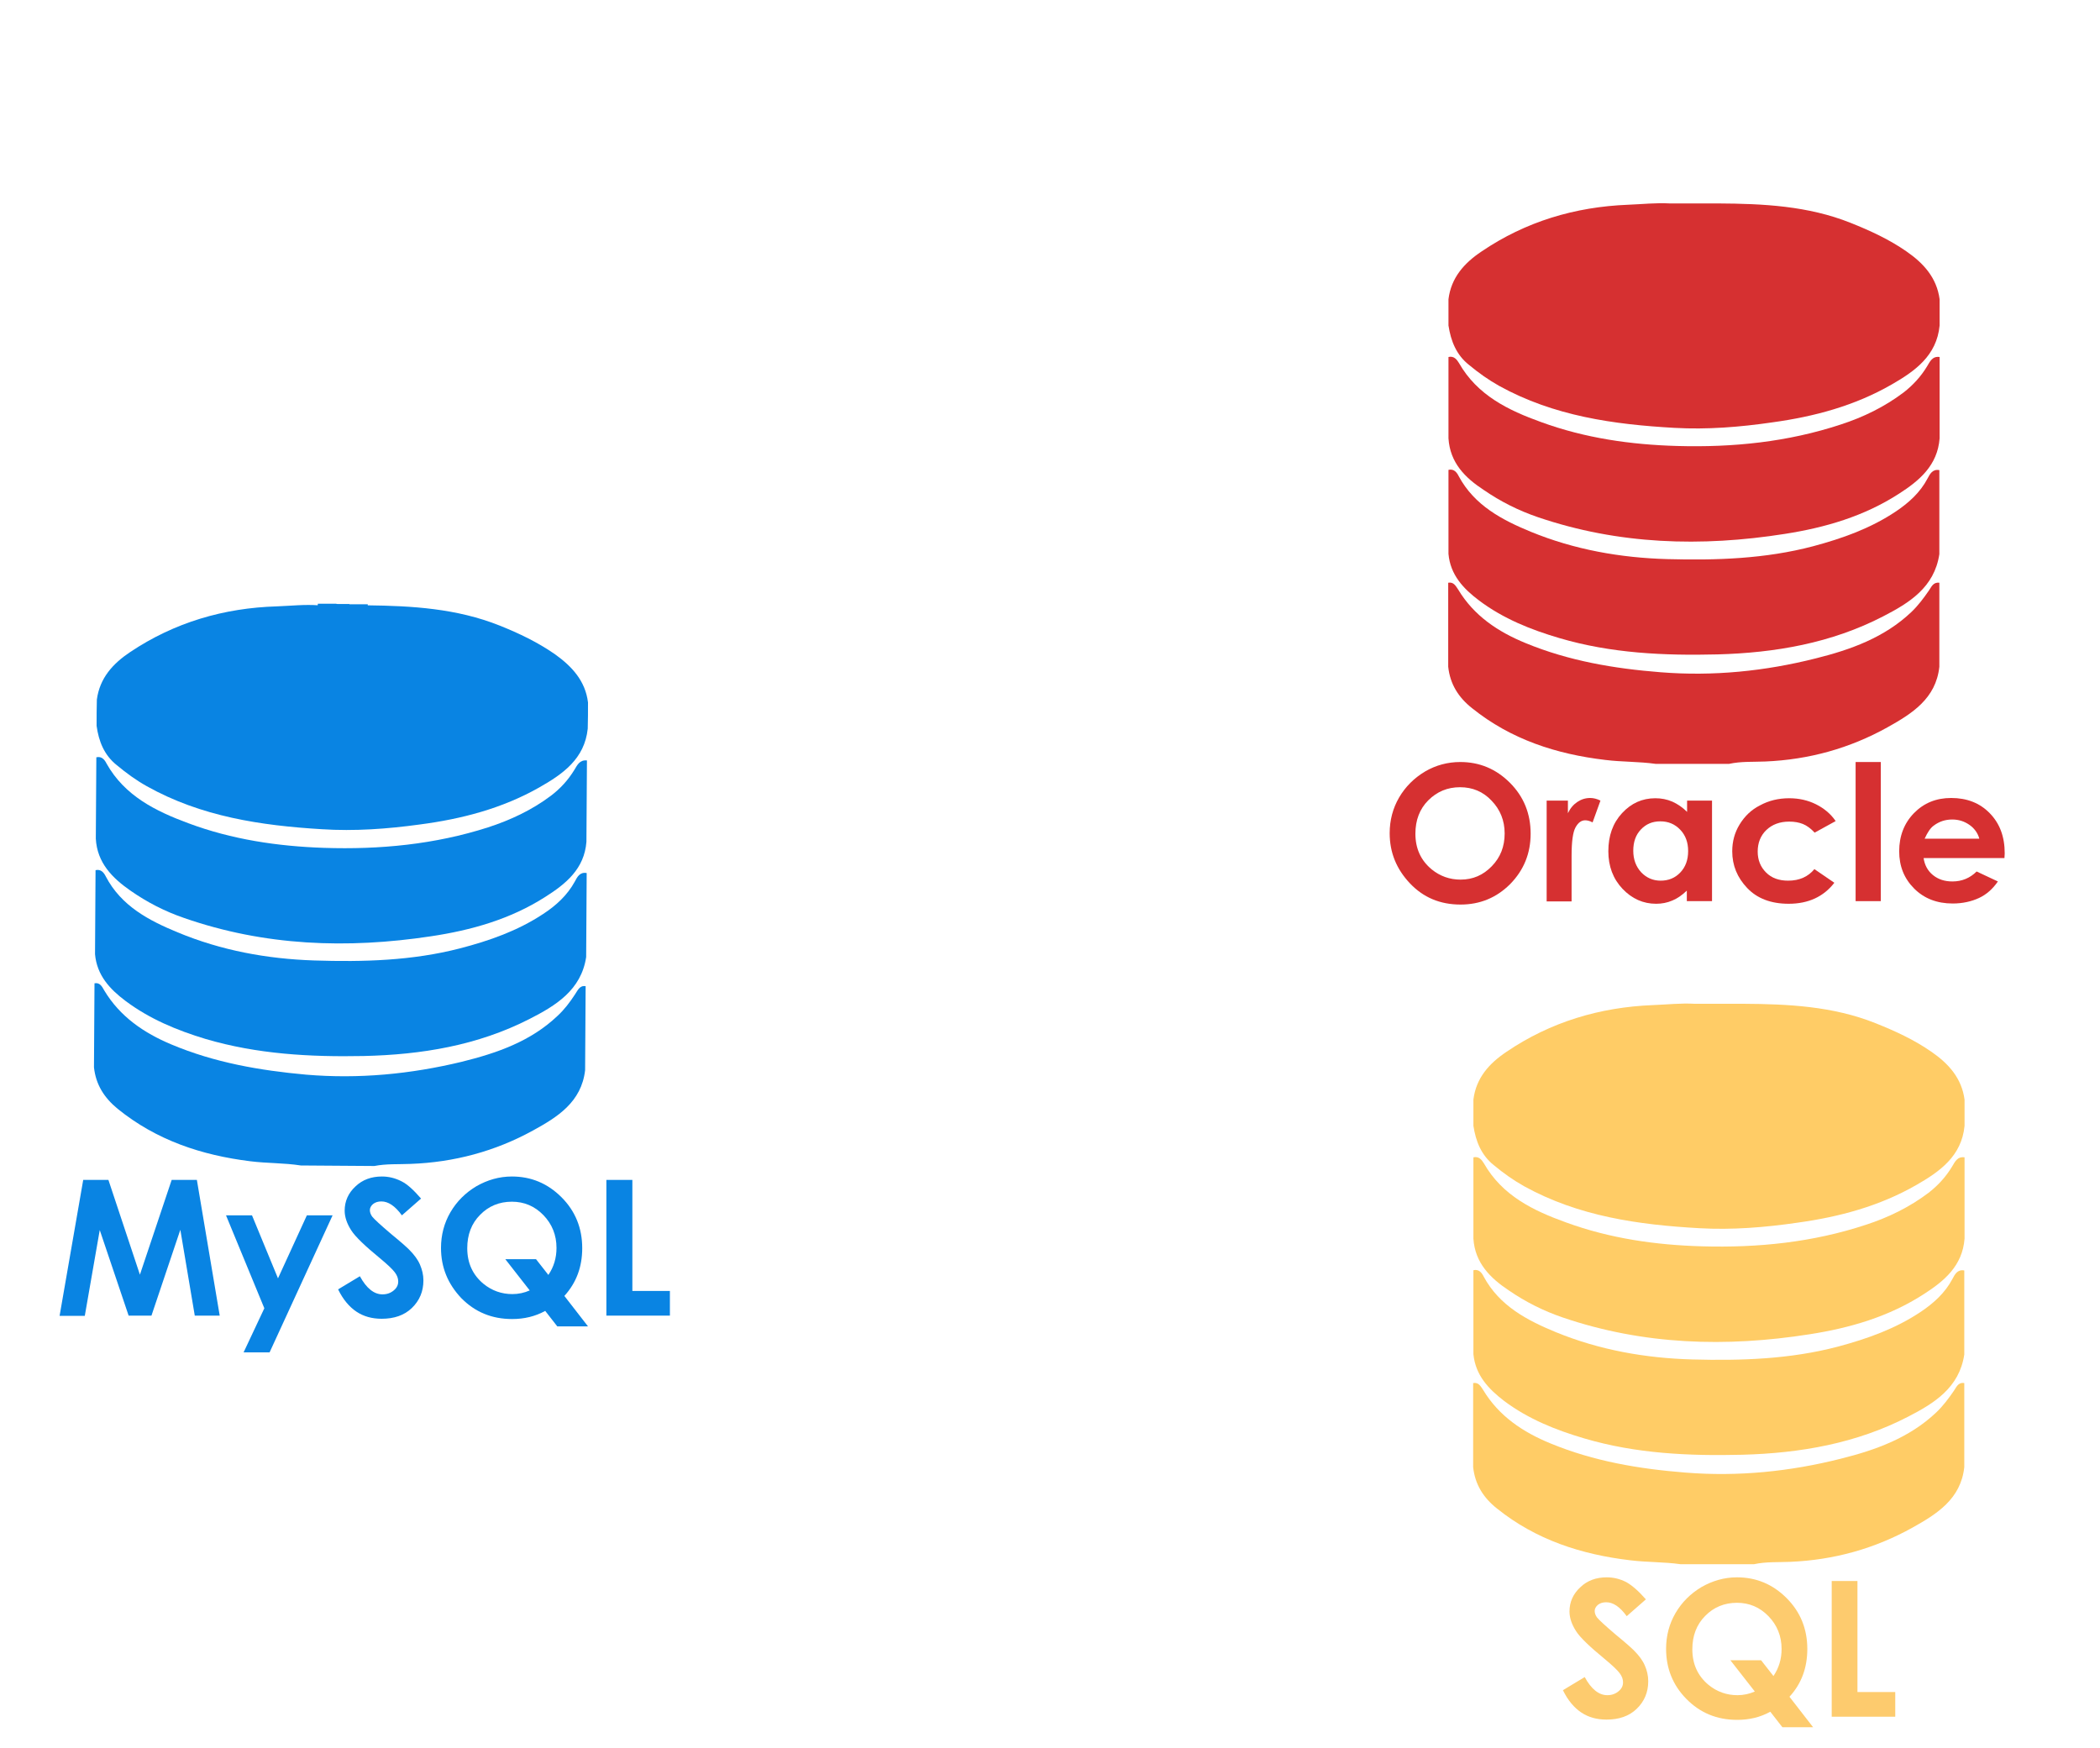 <!--?xml version="1.0" encoding="utf-8"?-->
<!-- Generator: Adobe Illustrator 22.0.0, SVG Export Plug-In . SVG Version: 6.00 Build 0)  -->
<svg version="1.1" xmlns="http://www.w3.org/2000/svg" xmlns:xlink="http://www.w3.org/1999/xlink" x="0px" y="0px" viewBox="0 0 800 666" style="" xml:space="preserve">
<style type="text/css">
	.st0{fill:#FFCC66;}
	.st1{fill:none;}
	.st2{fill:#D63031;}
	.st3{fill:#0984E3;}
	.st4{fill:#FDCB6E;}
	.st5{fill:none;stroke:#0984E3;stroke-width:6;stroke-miterlimit:10;}
	.st6{fill:none;stroke:#D63031;stroke-width:6;stroke-miterlimit:10;}
	.st7{fill:none;stroke:#FFCC66;stroke-width:6;stroke-miterlimit:10;}
</style>
<g id="Ð·Ð°Ð³ÑÑÐ¶ÐµÐ½Ð¾__x28_1_x29__xA0_Image_5_">
	<g>
		<path class="st0 kYFjWKKi_0" d="M561.3,428.9c0-3.3,0-6.7,0-10c1-8.2,6-13.8,12.6-18.2c16.8-11.4,35.6-17,55.8-17.8
			c5.3-0.2,10.6-0.8,15.9-0.5c2.2,0,4.4,0,6.7,0c1.7,0,3.4,0,5,0c2.2,0,4.4,0,6.7,0c17.2,0.1,34.2,0.9,50.5,7.4
			c7.5,3,14.7,6.3,21.3,10.9c6.5,4.5,11.5,10,12.6,18.2c0,3.3,0,6.7,0,10c-1.1,11.5-9.4,17.4-18.3,22.5
			c-14.1,8.1-29.4,12.2-45.4,14.4c-12.4,1.8-24.8,2.8-37.3,2.1c-23.2-1.3-46-4.5-66.8-16c-4.1-2.3-7.9-5-11.5-8
			C564.3,440.1,562.2,434.8,561.3,428.9z"></path>
		<path class="st0 kYFjWKKi_1" d="M561.3,515.9c0-10.7,0-21.3,0-32c2.1-0.5,3.2,1,3.9,2.4c6,11.2,16.6,16.7,27.5,21.2
			c16.6,6.8,34.1,9.9,52,10.4c18.7,0.5,37.3-0.1,55.5-4.9c11.2-3,21.9-6.8,31.6-13.3c4.9-3.3,9.2-7.2,12-12.5
			c0.9-1.7,1.9-3.7,4.5-3.2c0,10.7,0,21.3,0,32c-1.9,12.7-11.5,18.6-21.4,23.7c-19.7,10.2-41.1,13.9-63.1,14.5
			c-20.4,0.5-40.5-0.4-60.2-6.2c-10.9-3.2-21.4-7.4-30.6-14.3C567,529.1,562.1,523.9,561.3,515.9z"></path>
		<path class="st0 kYFjWKKi_2" d="M748.3,526.9c0,10.7,0,21.3,0,32c-1.3,12.2-10.5,17.9-19.8,23.1c-14.4,8-29.9,12.3-46.5,13
			c-4.6,0.2-9.2-0.1-13.8,0.9c-9.3,0-18.7,0-28,0c-6.4-0.9-12.8-0.7-19.2-1.5c-18.6-2.2-35.9-7.8-50.7-19.7
			c-5.2-4.1-8.4-9.2-9.1-15.8c0-10.7,0-21.3,0-32c2.1-0.4,2.9,1.3,3.8,2.6c6,10,15.2,16.1,25.7,20.4c16.5,6.8,33.7,9.7,51.4,11.1
			c20.1,1.6,39.8-0.4,59.2-5.3c13.2-3.3,26.1-7.9,36.4-17.7c2.5-2.4,4.6-5.2,6.6-8.1C745.3,528.5,745.9,526.5,748.3,526.9z"></path>
		<path class="st0 kYFjWKKi_3" d="M561.3,471.9c0-10.3,0-20.7,0-31c2.1-0.5,3.2,1,4,2.3c7,12.3,18.8,18,31.3,22.5c16.7,6.1,34.1,8.6,51.8,9.1
			c21.3,0.6,42.1-1.5,62.4-8.2c8.6-2.8,16.6-6.7,23.9-12.2c3.6-2.8,6.6-6.1,8.9-9.9c1.1-1.8,2-4,4.8-3.6c0,10.3,0,20.7,0,31
			c-0.8,10.3-7.7,16.1-15.5,21.1c-13.3,8.6-28.1,12.9-43.5,15.3c-31.8,5-63.3,4.1-94.1-6.4c-7.3-2.5-14.1-5.9-20.5-10.3
			C567.7,486.9,561.9,481.1,561.3,471.9z"></path>
	</g>
	<path class="st1 kYFjWKKi_4" width="187" height="214" d="M545 386 L732 386 L732 600 L545 600 Z"></path>
	<g>
		<g>
			<path class="st2 kYFjWKKi_5" d="M551.8,124c0-3.3,0-6.7,0-10c1-8.2,6-13.8,12.6-18.2c16.8-11.4,35.6-17,55.8-17.8c5.3-0.2,10.6-0.8,15.9-0.5
				c2.2,0,4.4,0,6.7,0c1.7,0,3.4,0,5,0c2.2,0,4.4,0,6.7,0c17.2,0.1,34.2,0.9,50.5,7.4c7.5,3,14.7,6.3,21.3,10.9
				c6.5,4.5,11.5,10,12.6,18.2c0,3.3,0,6.7,0,10c-1.1,11.5-9.4,17.4-18.3,22.5c-14.1,8.1-29.4,12.2-45.4,14.4
				c-12.4,1.8-24.8,2.8-37.3,2.1c-23.2-1.3-46-4.5-66.8-16c-4.1-2.3-7.9-5-11.5-8C554.8,135.2,552.7,129.9,551.8,124z"></path>
			<path class="st2 kYFjWKKi_6" d="M551.8,211c0-10.7,0-21.3,0-32c2.1-0.5,3.2,1,3.9,2.4c6,11.2,16.6,16.7,27.5,21.2c16.6,6.8,34.1,9.9,52,10.4
				c18.7,0.5,37.3-0.1,55.5-4.9c11.2-3,21.9-6.8,31.6-13.3c4.9-3.3,9.2-7.2,12-12.5c0.9-1.7,1.9-3.7,4.5-3.2c0,10.7,0,21.3,0,32
				c-1.9,12.7-11.5,18.6-21.4,23.7c-19.7,10.2-41.1,13.9-63.1,14.5c-20.4,0.5-40.5-0.4-60.2-6.2c-10.9-3.2-21.4-7.4-30.6-14.3
				C557.5,224.3,552.5,219,551.8,211z"></path>
			<path class="st2 kYFjWKKi_7" d="M738.8,222c0,10.7,0,21.3,0,32c-1.3,12.2-10.5,17.9-19.8,23.1c-14.4,8-29.9,12.3-46.5,13
				c-4.6,0.2-9.2-0.1-13.8,0.9c-9.3,0-18.7,0-28,0c-6.4-0.9-12.8-0.7-19.2-1.5c-18.6-2.2-35.9-7.8-50.7-19.7
				c-5.2-4.1-8.4-9.2-9.1-15.8c0-10.7,0-21.3,0-32c2.1-0.4,2.9,1.3,3.8,2.6c6,10,15.2,16.1,25.7,20.4c16.5,6.8,33.7,9.7,51.4,11.1
				c20.1,1.6,39.8-0.4,59.2-5.3c13.2-3.3,26.1-7.9,36.4-17.7c2.5-2.4,4.6-5.2,6.6-8.1C735.8,223.6,736.4,221.7,738.8,222z"></path>
			<path class="st2 kYFjWKKi_8" d="M551.8,167c0-10.3,0-20.7,0-31c2.1-0.5,3.2,1,4,2.3c7,12.3,18.8,18,31.3,22.5c16.7,6.1,34.1,8.6,51.8,9.1
				c21.3,0.6,42.1-1.5,62.4-8.2c8.6-2.8,16.6-6.7,23.9-12.2c3.6-2.8,6.6-6.1,8.9-9.9c1.1-1.8,2-4,4.8-3.6c0,10.3,0,20.7,0,31
				c-0.8,10.3-7.7,16.1-15.5,21.1c-13.3,8.6-28.1,12.9-43.5,15.3c-31.8,5-63.3,4.1-94.1-6.4c-7.3-2.5-14.1-5.9-20.5-10.3
				C558.1,182,552.4,176.3,551.8,167z"></path>
		</g>
	</g>
	<g>
		<path class="st3 kYFjWKKi_9" d="M36.8,276.5c0-3.3,0-6.7,0.1-10c1.1-8.2,6.1-13.7,12.7-18.1c16.9-11.3,35.7-16.8,55.9-17.4
			c5.3-0.2,10.6-0.8,15.9-0.4c2.2,0,4.4,0,6.7,0c1.7,0,3.4,0,5,0c2.2,0,4.4,0,6.7,0c17.2,0.2,34.2,1.2,50.5,7.7
			c7.5,3,14.6,6.4,21.2,11c6.4,4.6,11.5,10.1,12.5,18.3c0,3.3,0,6.7-0.1,10c-1.2,11.5-9.5,17.3-18.5,22.4c-14.1,8-29.5,12-45.5,14.1
			c-12.4,1.7-24.8,2.6-37.3,1.8c-23.2-1.4-46-4.8-66.7-16.4c-4.1-2.3-7.8-5-11.4-8C39.7,287.7,37.6,282.4,36.8,276.5z"></path>
		<path class="st3 kYFjWKKi_10" d="M36.2,363.5c0.1-10.7,0.1-21.3,0.2-32c2.1-0.5,3.2,1,3.9,2.4c5.9,11.3,16.5,16.8,27.4,21.3
			c16.6,6.9,34,10.1,52,10.7c18.7,0.6,37.3,0.1,55.5-4.6c11.2-2.9,22-6.7,31.7-13.1c4.9-3.2,9.2-7.1,12.1-12.4
			c0.9-1.7,1.9-3.7,4.5-3.2c-0.1,10.7-0.1,21.3-0.2,32c-1.9,12.6-11.6,18.5-21.6,23.6c-19.8,10.1-41.1,13.6-63.2,14.1
			c-20.4,0.4-40.5-0.7-60.2-6.5c-10.9-3.3-21.3-7.6-30.5-14.5C41.8,376.8,36.9,371.5,36.2,363.5z"></path>
		<path class="st3 kYFjWKKi_11" d="M223.1,375.7c-0.1,10.7-0.1,21.3-0.2,32c-1.4,12.2-10.6,17.9-19.9,23c-14.4,7.9-30,12.1-46.6,12.7
			c-4.6,0.2-9.2-0.1-13.8,0.8c-9.3-0.1-18.7-0.1-28-0.2c-6.4-1-12.8-0.8-19.2-1.6c-18.6-2.3-35.8-8-50.6-20c-5.1-4.2-8.3-9.2-9-15.8
			c0.1-10.7,0.1-21.3,0.2-32c2.1-0.4,2.9,1.3,3.7,2.7c6,10,15.1,16.2,25.6,20.6c16.4,6.9,33.6,9.9,51.3,11.5
			c20.1,1.7,39.8-0.2,59.3-4.9c13.3-3.3,26.2-7.7,36.5-17.5c2.6-2.4,4.7-5.2,6.6-8.1C220.1,377.3,220.8,375.3,223.1,375.7z"></path>
		<path class="st3 kYFjWKKi_12" d="M36.5,319.5c0.1-10.3,0.1-20.7,0.2-31c2.1-0.5,3.2,1,3.9,2.4c6.9,12.3,18.7,18.1,31.1,22.7
			c16.6,6.2,34,8.8,51.7,9.4c21.3,0.7,42.2-1.3,62.5-7.8c8.6-2.8,16.7-6.6,23.9-12c3.7-2.8,6.6-6,9-9.9c1.1-1.8,2-3.9,4.8-3.6
			c-0.1,10.3-0.1,20.7-0.2,31c-0.8,10.3-7.8,16-15.7,21c-13.3,8.5-28.2,12.7-43.6,15c-31.8,4.8-63.3,3.7-94-7
			c-7.3-2.5-14.1-6-20.4-10.4C42.8,334.5,37,328.7,36.5,319.5z"></path>
		<path class="st3 kYFjWKKi_13" d="M121,230.9c0-0.3,0.1-0.6,0.1-0.9c2.3,0,4.7,0,7,0c0.7,0.3,0.7,0.6,0,0.9C125.7,230.9,123.3,230.9,121,230.9z
			"></path>
		<path class="st3 kYFjWKKi_14" d="M140.1,230.7c0,0.1,0,0.2,0,0.4c-2.3,0-4.7,0-7,0c-0.7-0.3-0.7-0.6,0-0.9c2.3,0,4.7,0,7,0
			C140.1,230.3,140.1,230.5,140.1,230.7"></path>
		<path class="st3 kYFjWKKi_15" d="M133.1,230.1c0,0.3,0,0.6,0,0.9c-1.7,0-3.4,0-5.1,0c0-0.3,0-0.6,0-0.9c0.2,0,0.3,0,0.5,0"></path>
	</g>
</g>
<g id="Ð·Ð°Ð³ÑÑÐ¶ÐµÐ½Ð¾__x28_1_x29__xA0_Image_3_">
</g>
<g id="Ð·Ð°Ð³ÑÑÐ¶ÐµÐ½Ð¾__x28_1_x29__xA0_Image_1_">
</g>
<g id="MySQL">
	<g>
		<path class="st3 kYFjWKKi_16" d="M31.7,449.5h9.6l12,36.1l12.1-36.1h9.6l8.7,51.7h-9.5l-5.5-32.7l-11,32.7h-8.7L38,468.6l-5.7,32.7h-9.6
			L31.7,449.5z"></path>
		<path class="st3 kYFjWKKi_17" d="M86.1,463H96l9.9,24l11-24h9.8l-24,52.2h-9.9l7.9-16.8L86.1,463z"></path>
		<path class="st3 kYFjWKKi_18" d="M160.4,456.6l-7.3,6.4c-2.6-3.6-5.2-5.3-7.8-5.3c-1.3,0-2.3,0.3-3.2,1c-0.8,0.7-1.2,1.5-1.2,2.3
			s0.3,1.7,0.9,2.5c0.8,1,3.2,3.2,7.2,6.6c3.8,3.1,6,5.1,6.8,5.9c2,2,3.4,3.9,4.2,5.8s1.3,3.8,1.3,6c0,4.2-1.5,7.7-4.4,10.5
			c-2.9,2.8-6.8,4.1-11.5,4.1c-3.7,0-6.9-0.9-9.6-2.7s-5.1-4.6-7-8.5l8.3-5c2.5,4.6,5.4,6.9,8.6,6.9c1.7,0,3.1-0.5,4.3-1.5
			c1.2-1,1.7-2.1,1.7-3.4c0-1.2-0.4-2.3-1.3-3.5s-2.8-3-5.7-5.4c-5.6-4.6-9.3-8.1-10.9-10.6s-2.5-5-2.5-7.5c0-3.6,1.4-6.7,4.1-9.2
			c2.7-2.6,6.1-3.8,10.1-3.8c2.6,0,5,0.6,7.4,1.8S157.6,453.4,160.4,456.6z"></path>
		<path class="st3 kYFjWKKi_19" d="M215,493.7l9,11.6h-11.7l-4.6-5.9c-3.8,2.1-8,3.1-12.6,3.1c-7.8,0-14.2-2.7-19.4-8
			c-5.1-5.4-7.7-11.7-7.7-19.1c0-4.9,1.2-9.5,3.6-13.6c2.4-4.1,5.7-7.4,9.9-9.9c4.2-2.4,8.7-3.7,13.5-3.7c7.3,0,13.6,2.6,18.9,7.9
			c5.3,5.3,7.9,11.8,7.9,19.4C221.8,482.6,219.6,488.6,215,493.7z M208.9,485.7c2.1-3.1,3.1-6.5,3.1-10.3c0-4.9-1.7-9.1-5-12.5
			c-3.3-3.4-7.3-5.1-12-5.1c-4.8,0-8.9,1.7-12.1,5c-3.3,3.3-4.9,7.6-4.9,12.7c0,5.7,2.1,10.2,6.2,13.6c3.2,2.6,6.9,3.9,11,3.9
			c2.3,0,4.6-0.5,6.6-1.4l-9.3-11.9h11.7L208.9,485.7z"></path>
		<path class="st3 kYFjWKKi_20" d="M231.1,449.5h9.8v42.3h14.3v9.4h-24.2V449.5z"></path>
	</g>
</g>
<g id="Oracle">
	<g>
		<path class="st2 kYFjWKKi_21" d="M556.3,290.3c7.3,0,13.6,2.6,18.9,7.9c5.3,5.3,7.9,11.8,7.9,19.4c0,7.5-2.6,13.9-7.8,19.2
			c-5.2,5.2-11.5,7.8-18.9,7.8c-7.8,0-14.2-2.7-19.3-8.1s-7.7-11.7-7.7-19.1c0-4.9,1.2-9.5,3.6-13.6c2.4-4.1,5.7-7.4,9.9-9.9
			C547,291.5,551.5,290.3,556.3,290.3z M556.2,299.9c-4.8,0-8.8,1.7-12.1,5c-3.3,3.3-4.9,7.6-4.9,12.7c0,5.7,2.1,10.2,6.2,13.6
			c3.2,2.6,6.9,3.9,11,3.9c4.7,0,8.6-1.7,11.9-5.1c3.3-3.4,4.9-7.5,4.9-12.5c0-4.9-1.7-9.1-5-12.5C565,301.6,561,299.9,556.2,299.9z
			"></path>
		<path class="st2 kYFjWKKi_22" d="M589.1,305h8.2v4.8c0.9-1.9,2.1-3.3,3.6-4.3s3.1-1.5,4.9-1.5c1.2,0,2.5,0.3,3.9,1l-3,8.3
			c-1.1-0.6-2.1-0.8-2.8-0.8c-1.5,0-2.7,0.9-3.7,2.7s-1.5,5.4-1.5,10.8l0,1.9v15.5h-9.5V305z"></path>
		<path class="st2 kYFjWKKi_23" d="M642.6,305h9.6v38.3h-9.6v-4c-1.9,1.8-3.8,3.1-5.6,3.8c-1.9,0.8-3.9,1.2-6.1,1.2c-4.9,0-9.2-1.9-12.8-5.7
			c-3.6-3.8-5.4-8.6-5.4-14.3c0-5.9,1.7-10.7,5.2-14.5c3.5-3.8,7.7-5.7,12.7-5.7c2.3,0,4.4,0.4,6.5,1.3c2,0.9,3.9,2.2,5.6,3.9V305z
			 M632.5,312.9c-3,0-5.4,1-7.4,3.1c-2,2.1-2.9,4.8-2.9,8.1c0,3.3,1,6,3,8.2c2,2.1,4.5,3.2,7.4,3.2c3,0,5.5-1,7.5-3.1s3-4.8,3-8.2
			c0-3.3-1-6-3-8.1C638,313.9,635.5,312.9,632.5,312.9z"></path>
		<path class="st2 kYFjWKKi_24" d="M699.3,312.8l-8,4.4c-1.5-1.6-3-2.7-4.5-3.3c-1.5-0.6-3.2-0.9-5.2-0.9c-3.6,0-6.5,1.1-8.7,3.2
			c-2.2,2.1-3.3,4.9-3.3,8.2c0,3.3,1.1,5.9,3.2,8c2.1,2.1,4.9,3.1,8.4,3.1c4.3,0,7.6-1.5,10-4.4l7.6,5.2c-4.1,5.3-9.9,8-17.4,8
			c-6.7,0-12-2-15.8-6s-5.7-8.6-5.7-14c0-3.7,0.9-7.1,2.8-10.2c1.9-3.1,4.4-5.6,7.8-7.3c3.3-1.8,7-2.7,11.1-2.7
			c3.8,0,7.2,0.8,10.2,2.3S697.4,310,699.3,312.8z"></path>
		<path class="st2 kYFjWKKi_25" d="M706.9,290.3h9.6v53h-9.6V290.3z"></path>
		<path class="st2 kYFjWKKi_26" d="M763.6,326.9h-30.8c0.4,2.7,1.6,4.9,3.6,6.5s4.4,2.4,7.4,2.4c3.6,0,6.7-1.3,9.2-3.8l8.1,3.8
			c-2,2.9-4.4,5-7.2,6.3s-6.2,2.1-10,2.1c-6,0-10.9-1.9-14.7-5.7s-5.7-8.5-5.7-14.2c0-5.8,1.9-10.7,5.6-14.5
			c3.8-3.9,8.5-5.8,14.2-5.8c6,0,10.9,1.9,14.7,5.8c3.8,3.9,5.7,8.9,5.7,15.3L763.6,326.9z M754,319.4c-0.6-2.1-1.9-3.9-3.8-5.2
			c-1.9-1.3-4-2-6.5-2c-2.7,0-5,0.8-7,2.3c-1.3,0.9-2.4,2.6-3.5,5H754z"></path>
	</g>
</g>
<g id="SQL">
	<g>
		<path class="st4 kYFjWKKi_27" d="M627,609.3l-7.3,6.4c-2.6-3.6-5.2-5.3-7.8-5.3c-1.3,0-2.3,0.3-3.2,1c-0.8,0.7-1.2,1.5-1.2,2.3
			s0.3,1.7,0.9,2.5c0.8,1,3.2,3.2,7.2,6.6c3.8,3.1,6,5.1,6.8,5.9c2,2,3.4,3.9,4.2,5.8c0.8,1.8,1.3,3.8,1.3,6c0,4.2-1.5,7.7-4.4,10.5
			s-6.8,4.1-11.5,4.1c-3.7,0-6.9-0.9-9.6-2.7s-5.1-4.6-7-8.5l8.3-5c2.5,4.6,5.4,6.9,8.6,6.9c1.7,0,3.1-0.5,4.3-1.5s1.7-2.1,1.7-3.4
			c0-1.2-0.4-2.3-1.3-3.5c-0.9-1.2-2.8-3-5.7-5.4c-5.6-4.6-9.3-8.1-10.9-10.6s-2.5-5-2.5-7.5c0-3.6,1.4-6.7,4.1-9.2
			c2.7-2.6,6.1-3.8,10.1-3.8c2.6,0,5,0.6,7.4,1.8C621.8,604,624.3,606.2,627,609.3z"></path>
		<path class="st4 kYFjWKKi_28" d="M681.7,646.4l9,11.6h-11.7l-4.6-5.9c-3.8,2.1-8,3.1-12.6,3.1c-7.8,0-14.2-2.7-19.4-8s-7.7-11.7-7.7-19.1
			c0-4.9,1.2-9.5,3.6-13.6c2.4-4.1,5.7-7.4,9.9-9.9c4.2-2.4,8.7-3.7,13.5-3.7c7.3,0,13.6,2.6,18.9,7.9c5.3,5.3,7.9,11.8,7.9,19.4
			C688.5,635.3,686.3,641.4,681.7,646.4z M675.6,638.5c2.1-3.1,3.1-6.5,3.1-10.3c0-4.9-1.7-9.1-5-12.5c-3.3-3.4-7.3-5.1-12-5.1
			c-4.8,0-8.9,1.7-12.1,5c-3.3,3.3-4.9,7.6-4.9,12.7c0,5.7,2.1,10.2,6.2,13.6c3.2,2.6,6.9,3.9,11,3.9c2.3,0,4.6-0.5,6.6-1.4
			l-9.3-11.9h11.7L675.6,638.5z"></path>
		<path class="st4 kYFjWKKi_29" d="M697.8,602.3h9.8v42.3H722v9.4h-24.2V602.3z"></path>
	</g>
</g>
<g id="Ð¡Ð»Ð¾Ð¹_4_xA0_Image_1_">
	<path class="st5 kYFjWKKi_30" d="M356.4,448.8L267,359.5L356.4,270.1"></path>
	<path class="st6 kYFjWKKi_31" d="M291,359.5L380.4,270.1"></path>
	<path class="st6 kYFjWKKi_32" d="M380.4,448.8L291,359.5"></path>
	<path class="st7 kYFjWKKi_33" d="M315,359.5L404.4,270.1"></path>
	<path class="st7 kYFjWKKi_34" d="M404.4,448.8L315,359.5"></path>
	<path class="st5 kYFjWKKi_35" d="M419.2,270.1L508.6,359.5L419.2,448.8"></path>
	<path class="st6 kYFjWKKi_36" d="M484.6,359.5L395.2,448.8"></path>
	<path class="st6 kYFjWKKi_37" d="M395.2,270.1L484.6,359.5"></path>
	<path class="st7 kYFjWKKi_38" d="M460.6,359.5L371.2,448.8"></path>
	<path class="st7 kYFjWKKi_39" d="M371.2,270.1L460.6,359.5"></path>
</g>
<style data-made-with="vivus-instant">.kYFjWKKi_0{stroke-dasharray:452 454;stroke-dashoffset:453;animation:kYFjWKKi_draw 2000ms linear 0ms forwards;}.kYFjWKKi_1{stroke-dasharray:488 490;stroke-dashoffset:489;animation:kYFjWKKi_draw 2000ms linear 25ms forwards;}.kYFjWKKi_2{stroke-dasharray:488 490;stroke-dashoffset:489;animation:kYFjWKKi_draw 2000ms linear 51ms forwards;}.kYFjWKKi_3{stroke-dasharray:487 489;stroke-dashoffset:488;animation:kYFjWKKi_draw 2000ms linear 76ms forwards;}.kYFjWKKi_4{stroke-dasharray:802 804;stroke-dashoffset:803;animation:kYFjWKKi_draw 2000ms linear 102ms forwards;}.kYFjWKKi_5{stroke-dasharray:452 454;stroke-dashoffset:453;animation:kYFjWKKi_draw 2000ms linear 128ms forwards;}.kYFjWKKi_6{stroke-dasharray:488 490;stroke-dashoffset:489;animation:kYFjWKKi_draw 2000ms linear 153ms forwards;}.kYFjWKKi_7{stroke-dasharray:488 490;stroke-dashoffset:489;animation:kYFjWKKi_draw 2000ms linear 179ms forwards;}.kYFjWKKi_8{stroke-dasharray:487 489;stroke-dashoffset:488;animation:kYFjWKKi_draw 2000ms linear 205ms forwards;}.kYFjWKKi_9{stroke-dasharray:451 453;stroke-dashoffset:452;animation:kYFjWKKi_draw 2000ms linear 230ms forwards;}.kYFjWKKi_10{stroke-dasharray:488 490;stroke-dashoffset:489;animation:kYFjWKKi_draw 2000ms linear 256ms forwards;}.kYFjWKKi_11{stroke-dasharray:488 490;stroke-dashoffset:489;animation:kYFjWKKi_draw 2000ms linear 282ms forwards;}.kYFjWKKi_12{stroke-dasharray:487 489;stroke-dashoffset:488;animation:kYFjWKKi_draw 2000ms linear 307ms forwards;}.kYFjWKKi_13{stroke-dasharray:17 19;stroke-dashoffset:18;animation:kYFjWKKi_draw 2000ms linear 333ms forwards;}.kYFjWKKi_14{stroke-dasharray:17 19;stroke-dashoffset:18;animation:kYFjWKKi_draw 2000ms linear 358ms forwards;}.kYFjWKKi_15{stroke-dasharray:8 10;stroke-dashoffset:9;animation:kYFjWKKi_draw 2000ms linear 384ms forwards;}.kYFjWKKi_16{stroke-dasharray:364 366;stroke-dashoffset:365;animation:kYFjWKKi_draw 2000ms linear 410ms forwards;}.kYFjWKKi_17{stroke-dasharray:197 199;stroke-dashoffset:198;animation:kYFjWKKi_draw 2000ms linear 435ms forwards;}.kYFjWKKi_18{stroke-dasharray:210 212;stroke-dashoffset:211;animation:kYFjWKKi_draw 2000ms linear 461ms forwards;}.kYFjWKKi_19{stroke-dasharray:329 331;stroke-dashoffset:330;animation:kYFjWKKi_draw 2000ms linear 487ms forwards;}.kYFjWKKi_20{stroke-dasharray:152 154;stroke-dashoffset:153;animation:kYFjWKKi_draw 2000ms linear 512ms forwards;}.kYFjWKKi_21{stroke-dasharray:280 282;stroke-dashoffset:281;animation:kYFjWKKi_draw 2000ms linear 538ms forwards;}.kYFjWKKi_22{stroke-dasharray:121 123;stroke-dashoffset:122;animation:kYFjWKKi_draw 2000ms linear 564ms forwards;}.kYFjWKKi_23{stroke-dasharray:222 224;stroke-dashoffset:223;animation:kYFjWKKi_draw 2000ms linear 589ms forwards;}.kYFjWKKi_24{stroke-dasharray:184 186;stroke-dashoffset:185;animation:kYFjWKKi_draw 2000ms linear 615ms forwards;}.kYFjWKKi_25{stroke-dasharray:126 128;stroke-dashoffset:127;animation:kYFjWKKi_draw 2000ms linear 641ms forwards;}.kYFjWKKi_26{stroke-dasharray:233 235;stroke-dashoffset:234;animation:kYFjWKKi_draw 2000ms linear 666ms forwards;}.kYFjWKKi_27{stroke-dasharray:210 212;stroke-dashoffset:211;animation:kYFjWKKi_draw 2000ms linear 692ms forwards;}.kYFjWKKi_28{stroke-dasharray:330 332;stroke-dashoffset:331;animation:kYFjWKKi_draw 2000ms linear 717ms forwards;}.kYFjWKKi_29{stroke-dasharray:152 154;stroke-dashoffset:153;animation:kYFjWKKi_draw 2000ms linear 743ms forwards;}.kYFjWKKi_30{stroke-dasharray:253 255;stroke-dashoffset:254;animation:kYFjWKKi_draw 2000ms linear 769ms forwards;}.kYFjWKKi_31{stroke-dasharray:127 129;stroke-dashoffset:128;animation:kYFjWKKi_draw 2000ms linear 794ms forwards;}.kYFjWKKi_32{stroke-dasharray:127 129;stroke-dashoffset:128;animation:kYFjWKKi_draw 2000ms linear 820ms forwards;}.kYFjWKKi_33{stroke-dasharray:127 129;stroke-dashoffset:128;animation:kYFjWKKi_draw 2000ms linear 846ms forwards;}.kYFjWKKi_34{stroke-dasharray:127 129;stroke-dashoffset:128;animation:kYFjWKKi_draw 2000ms linear 871ms forwards;}.kYFjWKKi_35{stroke-dasharray:253 255;stroke-dashoffset:254;animation:kYFjWKKi_draw 2000ms linear 897ms forwards;}.kYFjWKKi_36{stroke-dasharray:127 129;stroke-dashoffset:128;animation:kYFjWKKi_draw 2000ms linear 923ms forwards;}.kYFjWKKi_37{stroke-dasharray:127 129;stroke-dashoffset:128;animation:kYFjWKKi_draw 2000ms linear 948ms forwards;}.kYFjWKKi_38{stroke-dasharray:127 129;stroke-dashoffset:128;animation:kYFjWKKi_draw 2000ms linear 974ms forwards;}.kYFjWKKi_39{stroke-dasharray:127 129;stroke-dashoffset:128;animation:kYFjWKKi_draw 2000ms linear 1000ms forwards;}@keyframes kYFjWKKi_draw{100%{stroke-dashoffset:0;}}@keyframes kYFjWKKi_fade{0%{stroke-opacity:1;}96.565%{stroke-opacity:1;}100%{stroke-opacity:0;}}</style></svg>
